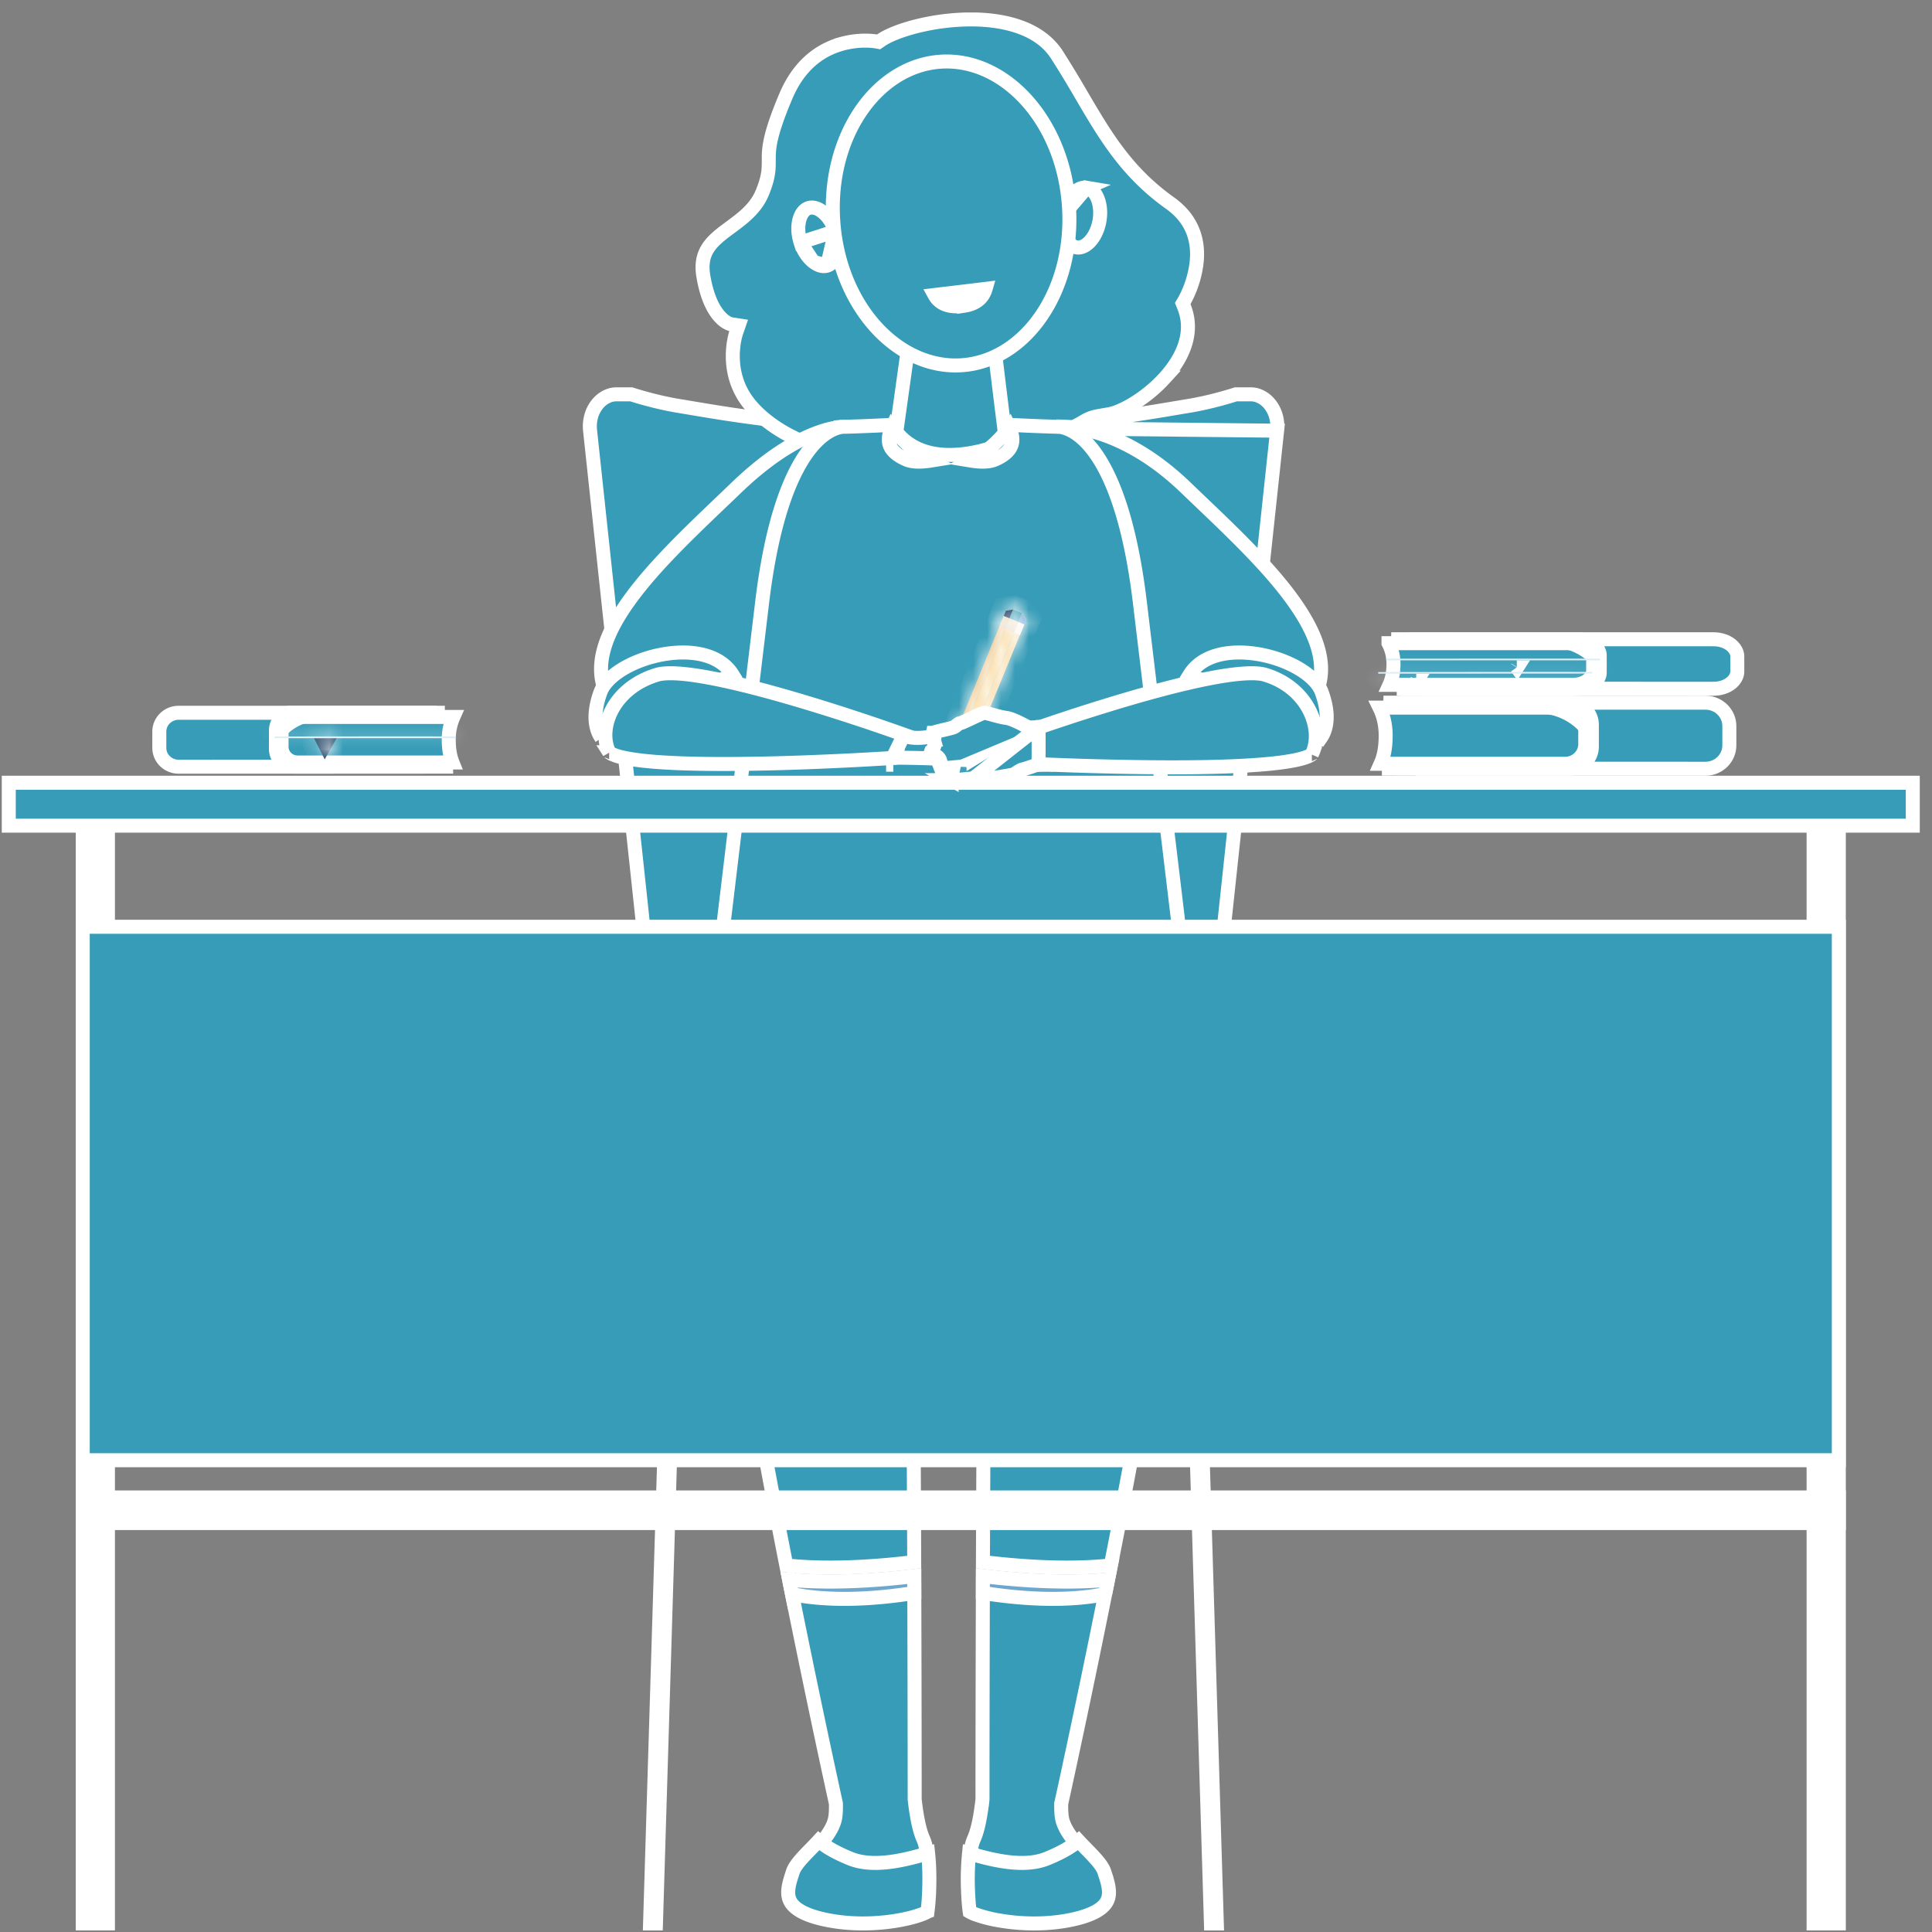 <svg width="138" height="138" viewBox="0 0 138 138" fill="none" xmlns="http://www.w3.org/2000/svg"><rect x="0" y="0" width="138" height="138" fill="#808080" stroke="none"/><g clip-path="url(#a)"><path d="M84.269 64.133h.419l2.228 73.256h-.42L84.27 64.133zm-35.189 0l-2.226 73.256h-.42l2.228-73.256h.418z" fill="#369CB7" stroke="#fff"/><path d="M66.53 30.51v.002h-.5c-1.681 0-3.554-.019-5.379-.083l5.88.081zm0 0h.307v.002h.5c1.682.002 3.555-.019 5.379-.083 4.648-.164 8.993-.899 11.219-1.275.345-.058.64-.108.876-.146.913-.145 1.8-.362 2.456-.542a26.804 26.804 0 0 0 1.015-.3h1.053c1.065 0 2.042 1.132 1.887 2.597L66.53 30.51zm24.692.254L85.99 79.577c-.123 1.15-.91 1.937-1.766 2.003l-15.708 1.206c-.546.042-1.066-.203-1.45-.66l-.382-.455-.383.454c-.386.459-.905.703-1.45.661L49.145 81.58c-.856-.066-1.643-.853-1.765-2.003l-5.231-48.814c-.158-1.465.82-2.597 1.884-2.597h1.053a26.714 26.714 0 0 0 1.015.3c.656.18 1.543.397 2.456.542.237.038.531.088.877.146 2.225.376 6.57 1.11 11.218 1.275l30.57.335z" fill="#369CB7" stroke="#fff"/><path d="M62.554 2.954l.203.038.17-.118c.478-.328 1.344-.69 2.452-.977a16.295 16.295 0 0 1 3.7-.507c2.655-.049 5.189.62 6.414 2.52a79.563 79.563 0 0 1 1.762 2.902c1.718 2.926 3.221 5.486 6.325 7.7 1.799 1.285 2.062 2.979 1.872 4.402a7.495 7.495 0 0 1-.5 1.827 7.357 7.357 0 0 1-.342.718l-.004.007-.001.001-.126.212.093.23c.727 1.797-.036 3.597-1.362 5.068a10.279 10.279 0 0 1-2.162 1.804c-.743.463-1.41.736-1.853.81l-.041.007c-.496.084-.804.135-1.036.198a2.653 2.653 0 0 0-.67.291l-.112.064c-.453.258-1.297.738-3.574 1.75-2.386 1.061-4.958 1.124-6.957.91-.996-.106-1.84-.28-2.434-.427a14.245 14.245 0 0 1-.866-.244l-.044-.014-.01-.004h-.002l-.15-.053-.152.044c-1.573.452-3.452.277-5.216-.34-1.764-.616-3.353-1.654-4.353-2.857-.976-1.174-1.229-2.45-1.235-3.444a6.109 6.109 0 0 1 .114-1.219 4.723 4.723 0 0 1 .105-.426l.006-.019v-.002l.195-.564-.58-.09a.967.967 0 0 1-.158-.059 1.888 1.888 0 0 1-.527-.386c-.424-.424-.974-1.28-1.259-2.983-.133-.796-.016-1.36.216-1.807.24-.46.626-.84 1.11-1.224.196-.155.398-.304.61-.46l.156-.116c.264-.196.538-.403.8-.629.524-.452 1.02-.997 1.321-1.73.274-.668.39-1.146.434-1.573.027-.26.027-.524.026-.766 0-.119 0-.233.003-.338.02-.691.159-1.722 1.225-4.23 1.014-2.384 2.624-3.338 3.967-3.715a6.37 6.37 0 0 1 1.749-.233 5.45 5.45 0 0 1 .692.05l.006.001z" fill="#369CB7" stroke="#fff"/><path d="M60.636 30.484zm-.489.006c.066-.005.125-.009.178-.01l.024.083a586.996 586.996 0 0 1 1.34 4.67c.362 1.291.721 2.594.982 3.601.131.505.236.93.304 1.242a6.497 6.497 0 0 1 .072.367 698.275 698.275 0 0 1-7.299 8.864l-.183.216-12.123.29c-1.121-2.074-.304-4.46 1.607-7.07 1.696-2.318 4.139-4.65 6.44-6.85.373-.355.742-.707 1.103-1.055 2.53-2.436 4.582-3.516 5.974-3.992a6.719 6.719 0 0 1 1.581-.355zm2.91 10.042zm.035-.16zm2.242 88.121v.028l.003.028c.124 1.1.31 2.137.605 2.795.402.898.287 2.104.006 3.226a14.843 14.843 0 0 1-.452 1.447c-.051.141-.098.266-.14.377l-.05.134a5.39 5.39 0 0 0-.085.239c-.04.02-.103.046-.196.075-.252.076-.641.144-1.164.175-1.039.063-2.537-.023-4.366-.409-.918-.194-1.574-.387-2.035-.582-.466-.197-.694-.379-.806-.524-.189-.246-.16-.535.08-1.268.086-.265.268-.569.53-.917a18.166 18.166 0 0 1 .893-1.073c.317-.366.646-.751.912-1.132.262-.377.495-.793.58-1.225v-.001c.053-.272.065-.63.06-1.01l-.001-.058-.014-.056-.006-.027a908.162 908.162 0 0 1-3.321-15.896c1.87.182 4.769.237 8.937-.258a6209.578 6209.578 0 0 1 .03 14.525v1.387zm-.065 8.244l-.006.005.006-.005z" fill="#369CB7" stroke="#fff"/><path d="M57.895 132.09c.192-.197.393-.402.581-.607.116.098.253.206.42.321.408.283.98.603 1.824.948.978.4 2.14.364 3.208.192.839-.134 1.666-.361 2.365-.568.092.841.104 1.731.081 2.494a16.45 16.45 0 0 1-.124 1.679l-.005.002a2.689 2.689 0 0 1-.436.198c-.406.151-.993.31-1.704.431-1.423.244-3.292.33-5.137-.058-1.868-.395-2.43-1.001-2.596-1.485-.09-.262-.092-.557-.032-.895.057-.323.163-.646.274-.986l.02-.062c.107-.323.408-.708.85-1.179.128-.135.267-.278.411-.425zm12.28-3.54l.003-.028v-1.416a6844.198 6844.198 0 0 1 .03-14.525c4.168.495 7.067.44 8.936.258a900.364 900.364 0 0 1-2.268 11.009c-.598 2.817-1 4.645-1.054 4.886a2.901 2.901 0 0 1-.006.028l-.014.056v.058c-.006.38.007.738.06 1.01v.001c.085.432.317.848.58 1.225a14.478 14.478 0 0 0 .997 1.23c.292.337.57.659.808.975.261.348.444.652.53.917.24.733.268 1.022.08 1.268-.113.145-.34.327-.806.524-.462.195-1.117.388-2.036.582-1.829.386-3.327.472-4.366.409-.522-.031-.912-.099-1.163-.175a1.318 1.318 0 0 1-.196-.075 6.308 6.308 0 0 0-.086-.239l-.05-.134a32.645 32.645 0 0 1-.14-.377 14.843 14.843 0 0 1-.451-1.447c-.282-1.122-.397-2.328.005-3.226.297-.658.481-1.696.607-2.794zm.067 8.187l.006.005-.006-.005z" fill="#369CB7" stroke="#fff"/><path d="M78.877 133.693l.02.063c.112.34.218.663.275.986.06.338.058.633-.031.895-.166.484-.73 1.09-2.597 1.485-1.845.388-3.715.302-5.138.058a9.77 9.77 0 0 1-1.703-.431 2.676 2.676 0 0 1-.44-.2c-.039-.261-.1-.88-.125-1.679a18.379 18.379 0 0 1 .081-2.494c.7.207 1.527.434 2.366.568 1.067.172 2.229.208 3.207-.192.845-.345 1.416-.665 1.825-.948.166-.115.304-.223.419-.321.189.205.39.41.582.607.144.147.283.29.41.425.444.471.744.856.85 1.178zm-9.594 2.967v-.001.001zm-4.14-43.968c.084 2.833.132 11.036.157 18.883-4.407.53-7.354.437-9.136.238-1.13-5.72-2.298-11.978-3.11-17.23-.414-2.68-.734-5.094-.91-7.036-.178-1.966-.201-3.386-.053-4.123l-.49-.099.49.099c.56-2.78 1.825-4.13 2.896-4.796a4.792 4.792 0 0 1 1.422-.598 3.709 3.709 0 0 1 .542-.087l.024-.001h.015l.013-.001.01-.001.052-.001c.05 0 .125 0 .225.006.2.013.492.047.848.134.711.173 1.677.559 2.664 1.413 1.966 1.703 4.109 5.352 4.34 13.2zm5.225 0c.232-7.847 2.374-11.497 4.34-13.2.987-.854 1.953-1.24 2.664-1.413.356-.087.649-.121.848-.134a3.128 3.128 0 0 1 .277-.005h.01l.013.001h.015l.024.002a3.704 3.704 0 0 1 .542.087c.37.087.879.26 1.422.598 1.072.667 2.337 2.016 2.896 4.796l.49-.099-.49.099c.149.737.126 2.157-.052 4.123-.177 1.942-.497 4.355-.911 7.036-.812 5.252-1.979 11.51-3.11 17.23-1.78.199-4.729.292-9.136-.238.026-7.847.073-16.05.158-18.883zm5.137-62.213zm0 0zm9.2 4.357c.36.348.73.7 1.102 1.056 2.302 2.198 4.745 4.531 6.44 6.848 1.912 2.611 2.728 4.997 1.607 7.072l-12.123-.29-.183-.215a785.06 785.06 0 0 1-3.504-4.165 258.604 258.604 0 0 1-2.655-3.223 49.046 49.046 0 0 1-.883-1.122 8.553 8.553 0 0 1-.266-.368l.002-.03c.006-.088.02-.212.039-.37.038-.313.1-.74.177-1.245.155-1.01.372-2.314.592-3.606a614.034 614.034 0 0 1 .819-4.673l.006-.034c.091.002.199.006.321.014a9.644 9.644 0 0 1 1.989.365c1.68.481 4.006 1.564 6.52 3.986zm-10.468 5.667v-.005.005zm-.036-.139z" fill="#369CB7" stroke="#fff"/><path d="M80.126 71.201c-3.07.607-7.309 1.273-11.985 1.51h-.46c-4.662-.24-8.888-.904-11.951-1.509a78.846 78.846 0 0 1-3.637-.804 52.46 52.46 0 0 1-.914-.235l3.26-27.14c.697-5.792 1.968-8.917 3.144-10.595 1.142-1.63 2.194-1.896 2.58-1.94l.112-.003h.004c.043-.002.083-.003.125-.003h.013c2.05-.055 4.723-.203 7.318-.37l.186-.011h.015l.186.012c2.595.166 5.269.314 7.318.368h.006c.087.004.169.005.248.007.387.044 1.44.31 2.581 1.94 1.176 1.678 2.447 4.803 3.143 10.595l3.258 27.139c-.22.059-.528.139-.914.234-.857.213-2.1.501-3.636.805zm4.858-23.025c.851-1.358 2.721-1.783 4.756-1.472 1.089.166 2.155.54 3.005 1.037.862.505 1.44 1.1 1.653 1.676.507 1.364.396 2.261.204 2.79a2.098 2.098 0 0 1-.257.5l-9.361-4.531zm-42.029 4.532a2.093 2.093 0 0 1-.258-.5c-.191-.53-.303-1.426.204-2.791.214-.576.792-1.171 1.654-1.676.85-.497 1.916-.87 3.005-1.037 2.034-.311 3.905.114 4.757 1.472l-9.362 4.532z" fill="#369CB7" stroke="#fff"/><path d="M74.252 53.413a.859.859 0 0 1 .021.032l-.118.183.215.28v.001l.005.006.016.022a11.297 11.297 0 0 1-1.017-.4 3.323 3.323 0 0 0-.944-.268c-.301-.04-.656-.045-.94.058-.112.04-.289.126-.465.211l-.025.013-.005.002c-.2.097-.432.21-.678.32-.249.11-.502.214-.736.29-.24.079-.43.118-.56.122h-.011l-.038-.001a8.905 8.905 0 0 1-.125-.005l-.415-.02-.016-.002c-.34-.017-.793-.04-1.322-.062a77.029 77.029 0 0 0-3.15-.074l.425-1.58.112.022.027.005c.185.035.36.069.5.098h.007l.013.003a1.396 1.396 0 0 0 .166.022c.107.01.257.02.445.015.374-.01.897-.072 1.52-.276.528-.173 1.524-.366 2.454-.505.46-.068.89-.12 1.224-.15.168-.014.305-.022.406-.024.07-.001.104.001.112.002.168.056.713.28 1.286.547.294.137.582.279.813.406a3.465 3.465 0 0 1 .375.23c.02.014.027.022.027.022.16.168.305.32.396.455zm.856.712h.006-.006zm-11.817.5l.519-.004-.519.004zm9.871-.635c.466.218 1.825.738 2.052.616l-6.18.178c.602-.015 1.579-.49 2.177-.78.203-.099.362-.176.449-.207.342-.124 1.036-.026 1.502.193zm1.603.566v-.004.004z" fill="#369CB7" stroke="#fff"/><path d="M64.443 52.433l.127.045-.814 1.662c-.142.01-.334.021-.57.036-.547.033-1.33.079-2.274.127-1.887.096-4.412.204-6.968.247-2.558.044-5.134.025-7.127-.131-.999-.078-1.832-.189-2.437-.337a3.35 3.35 0 0 1-.686-.23c-.146-.074-.181-.123-.182-.123l.002.003c-.84-1.678.244-4.584 3.425-5.538.334-.1.866-.132 1.587-.08.709.051 1.554.179 2.488.363 1.868.368 4.054.955 6.145 1.576a151.884 151.884 0 0 1 7.284 2.38zm7.322-21.593a.999.999 0 0 1-.676 1.071c-.878.295-2.148.614-3.436.582-1.283-.033-2.542-.41-3.484-1.464a.489.489 0 0 1-.117-.393l1.077-7.696 5.986 2.585.041.365a1112.375 1112.375 0 0 0 .609 4.95zM59.657 16.518c-.199-.618-.542-1.1-.911-1.389-.372-.29-.722-.355-.99-.268-.269.087-.514.343-.646.796-.13.45-.126 1.042.073 1.66l2.474-.799zm0 0c.2.617.204 1.209.073 1.66-.131.453-.377.709-.645.795m.572-2.455l-.572 2.455m0 0c-.267.087-.617.022-.989-.269m.989.27l-.989-.27m0 0c-.37-.288-.713-.77-.913-1.387l.913 1.387zm17.878-3.379c-.108.64-.025 1.227.17 1.654.195.429.475.646.753.693.278.046.614-.068.94-.41.322-.339.592-.866.7-1.506.107-.639.025-1.225-.17-1.652-.196-.43-.477-.648-.753-.694l-1.64 1.915zm0 0c.107-.639.376-1.166.7-1.505m-.7 1.505l.7-1.505m0 0c.326-.342.662-.457.94-.41l-.94.41z" fill="#369CB7" stroke="#fff"/><path d="M67.144 4.41c4.538-.332 8.756 4.12 9.203 10.224.446 6.104-3.08 11.12-7.62 11.452-4.54.331-8.757-4.12-9.203-10.224-.446-6.105 3.079-11.121 7.62-11.452zm-.037-.499zm-3.548 27.904c-.11-.286-.126-.7.157-1.295.181.241.416.526.707.826a8.118 8.118 0 0 0 2.063 1.554c-.647.105-1.3.117-1.746-.076-.605-.261-1.024-.6-1.181-1.009zm7.514 1.01c-.437.191-1.08.18-1.72.075a8.04 8.04 0 0 0 2.045-1.556 8.75 8.75 0 0 0 .691-.815c.275.59.26 1.002.151 1.288-.156.41-.57.747-1.167 1.008zm2.087 21.712l-.456-.023-.145-1.976a128.453 128.453 0 0 1 2.044-.712 151.884 151.884 0 0 1 5.535-1.773c2.091-.621 4.277-1.208 6.145-1.576.934-.184 1.78-.312 2.488-.363.721-.051 1.253-.02 1.588.08 3.154.946 4.195 3.98 3.345 5.68l.002-.005c-.001 0-.038.05-.19.124-.163.081-.4.163-.717.24-.632.154-1.501.274-2.543.363-2.08.177-4.769.226-7.44.21a231.863 231.863 0 0 1-7.279-.168c-.986-.038-1.804-.074-2.376-.101z" fill="#369CB7" stroke="#fff"/><path d="M5.91 137.387v-81.41h1.8v81.41h-1.8zm123.632 0v-81.41h1.802v81.41h-1.802z" fill="#fff" stroke="#fff"/><path d="M5.91 104.302V66.198h125.434v38.104H5.909z" fill="#369CB7" stroke="#fff"/><path d="M5.91 108.789v-1.829h125.434v1.829H5.909z" fill="#fff" stroke="#fff"/><path d="M56.367 112.839c1.87.182 4.769.237 8.937-.258l.004 1.2c-4.52.72-7.397.368-8.737.079l-.06-.304a75.712 75.712 0 0 1-.144-.717zm22.571 1.021c-1.337.289-4.214.641-8.735-.079l.002-.647.002-.553c4.168.495 7.067.44 8.936.258l-.205 1.021z" fill="#6EA7CE" stroke="#fff"/><path d="M68.876 21.837c-1.152.173-1.689-.196-1.956-.519a1.56 1.56 0 0 1-.167-.247l3.648-.439c-.022.076-.05.155-.087.235-.174.386-.546.835-1.438.97z" fill="#fff" stroke="#fff"/><path d="M99.207 54.904l.102-4.713h22.502c.956 0 1.714.758 1.714 1.67v1.38c0 .911-.758 1.67-1.714 1.67l-22.604-.007z" fill="#369CB7" stroke="#fff"/><path d="M111.586 50.194v.004h.5c.903 0 1.618.714 1.618 1.575v1.557c0 .861-.715 1.575-1.618 1.575H101.76l.018-.067.747-2.875.068-.262-.182-.2-.37.336.37-.336-.001-.001-.003-.004-.012-.013-.047-.05-.165-.182a83.363 83.363 0 0 0-.981-1.057h10.384z" fill="#131313" stroke="#fff"/><path d="M98.618 54.556c.206-.457.36-1.105.36-2.016 0-.857-.208-1.522-.44-1.995h13.251c.807 0 1.444.64 1.444 1.406v1.2c0 .766-.637 1.405-1.444 1.405H98.618z" fill="#369CB7" stroke="#fff"/><path d="M110.8 50.545h.989c.807 0 1.446.64 1.446 1.406v.004c-.569-.635-1.355-1.157-2.435-1.41z" fill="#DAEEF7" stroke="#fff"/><path d="M99.767 49.191l.095-3.53h22.514c1.072 0 1.716.657 1.716 1.221v1.095c0 .564-.642 1.22-1.716 1.22l-22.61-.006z" fill="#369CB7" stroke="#fff"/><path d="M102.929 46.489l-.329.376.329-.376h-.001v-.001l-.003-.003-.013-.01-.046-.041-.165-.144-.509-.439a63.825 63.825 0 0 0-.216-.183h10.8c.941.05 1.49.642 1.49 1.143v1.237c0 .523-.6 1.146-1.619 1.146h-10.286l.714-2.173.103-.315-.249-.217z" fill="#369CB7" stroke="#fff"/><path d="M99.178 45.94h13.173c.922 0 1.446.564 1.446 1.013v.952c0 .45-.522 1.013-1.446 1.013H99.247c.17-.369.287-.857.287-1.497a3.16 3.16 0 0 0-.356-1.48z" fill="#369CB7" stroke="#fff"/><path d="M112.351 45.942c.872-.001 1.387.503 1.44.938a4.562 4.562 0 0 0-1.636-.938h.196z" fill="#DAEEF7" stroke="#fff"/><path d="M101.159 48.618h.051l-.024.038-.027-.038zm7.184-.953h.034l-.016.025-.018-.025z" fill="#369CB7" stroke="#fff"/><mask id="b" fill="#fff"><path d="M99.022 47.165h15.273v-.114c0-.015-15.285 0-15.285 0l.012.114z"/></mask><path d="M99.022 47.165h15.273v-.114c0-.015-15.285 0-15.285 0l.012.114z" fill="#DAEEF7"/><path d="M99.022 47.165l-.995.104.094.896h.9v-1zm15.273 0v1h1v-1h-1zm-15.285-.114l-.001-1-1.109.002.115 1.102.995-.104zm.012 1.114h15.273v-2H99.022v2zm15.273-1h1v-.113h-2v.114h1zm1-.114c-.148-.522-.648-.936-.754-.969-.04-.01-.101-.02-.122-.023l-.065-.006-.04-.002h-.049l-.135-.002-.489-.002-1.734-.002a5963.682 5963.682 0 0 0-10.51.004l-1.731.002h-.657v1l.002 1h.657a16525.295 16525.295 0 0 1 12.238-.006 922.786 922.786 0 0 1 2.347.005h-.023l-.061-.007a1.788 1.788 0 0 1-.12-.022c-.106-.034-.607-.447-.754-.97h2zm-17.28.104l.012.114 1.989-.208-.012-.114-1.989.208z" fill="#fff" mask="url(#b)"/><mask id="c" fill="#fff"><path d="M98.451 48.118l15.28-.008v-.114c0-.015-15.293.009-15.293.009l.013.113z"/></mask><path d="M98.451 48.118l15.28-.008v-.114c0-.015-15.293.009-15.293.009l.013.113z" fill="#DAEEF7"/><path d="M98.451 48.118l-.993.119.106.882h.888v-1zm15.28-.008l.001 1h.999v-1h-1zm-15.293-.105l-.002-1-1.125.002.134 1.116.993-.118zm.014 1.113l15.28-.008-.001-2-15.28.008v2zm15.279-1.008h1v-.113h-2v.113h1zm1-.114c-.148-.523-.649-.936-.755-.97-.039-.008-.1-.02-.121-.022l-.065-.006-.04-.002h-.049l-.136-.002-.489-.002h-1.735a5866.254 5866.254 0 0 0-10.515.01l-1.733.002h-.656v1l.002 1h.657L100.83 49a19014.397 19014.397 0 0 1 10.513-.01 990.664 990.664 0 0 1 2.348.004h-.023a.935.935 0 0 1-.181-.03c-.106-.032-.607-.446-.755-.969h2zm-17.286.127l.013.114L99.444 48l-.013-.114-1.986.237z" fill="#fff" mask="url(#c)"/><path d="M69.227 52.632l-.418.482.048-.757.146-.1.224.375z" fill="#F2E9DA" stroke="#fff"/><mask id="d" fill="#fff"><path d="M69.158 51.54l.176.295-1.118 2.722.157-2.473.785-.544z"/></mask><path d="M69.158 51.54l.176.295-1.118 2.722.157-2.473.785-.544z" fill="#E0D5C3"/><path d="M69.158 51.54l.858-.513-.549-.918-.88.61.57.821zm.176.295l.925.38.19-.463-.257-.43-.858.513zm-1.118 2.722l-.998-.063 1.923.443-.925-.38zm.157-2.473l-.57-.822-.397.276-.03.483.997.063zm-.074-.03l.176.294 1.717-1.026-.176-.295-1.717 1.026zm.11-.599l-1.118 2.723 1.85.76 1.118-2.723-1.85-.76zm.805 3.166l.157-2.473-1.996-.128-.157 2.474 1.996.127zm-.27-1.715l.784-.544-1.14-1.644-.784.544 1.14 1.644z" fill="#fff" mask="url(#d)"/><mask id="e" fill="#fff"><path d="M68.373 52.084l-.04.64.454-.47 3.58-8.722-.523.095-3.47 8.457z"/></mask><path d="M68.373 52.084l-.04.64.454-.47 3.58-8.722-.523.095-3.47 8.457z" fill="#E8BA70"/><path d="M68.373 52.084l-.925-.38-.062.152-.01.165.997.063zm-.04.64l-.998-.063-.173 2.719 1.89-1.962-.72-.694zm.454-.47l.72.694.132-.138.073-.177-.925-.38zm3.58-8.722l.924.38.694-1.69-1.798.326.18.984zm-.523.095l-.179-.984-.538.098-.208.506.925.38zm-4.469 8.394l-.04.64 1.996.127.04-.64-1.996-.127zm1.678 1.397l.454-.47-1.44-1.389-.454.471 1.44 1.388zm.659-.785l3.58-8.721-1.851-.76-3.58 8.722 1.85.76zm2.475-10.085l-.522.095.358 1.968.522-.095-.358-1.968zm-1.268.7l-3.47 8.456 1.85.76 3.47-8.457-1.85-.76z" fill="#fff" mask="url(#e)"/><mask id="f" fill="#fff"><path d="M68.787 52.253l.09.695.55-.43 3.58-8.723-.64-.263-3.58 8.721z"/></mask><path d="M68.787 52.253l.09.695.55-.43 3.58-8.723-.64-.263-3.58 8.721z" fill="#F7CC7F"/><path d="M68.787 52.253l-.925-.38-.101.246.034.263.992-.129zm.09.695l-.992.128.225 1.74 1.382-1.08-.616-.788zm.55-.43l.616.788.208-.163.101-.246-.925-.38zm3.58-8.723l.924.38.38-.926-.925-.38-.38.926zm-.64-.263l.379-.925-.925-.38-.38.926.925.38zm-4.572 8.85l.09.694 1.983-.256-.09-.695-1.983.257zm1.697 1.354l.55-.43-1.23-1.576-.551.43 1.231 1.576zm.86-.839l3.58-8.723-1.85-.759-3.58 8.723 1.85.76zm3.034-10.027l-.64-.263-.76 1.85.641.263.759-1.85zm-1.945.283l-3.58 8.72 1.85.76 3.58-8.721-1.85-.76z" fill="#fff" mask="url(#f)"/><mask id="g" fill="#fff"><path d="M69.427 52.518l-.005.654.42-.485 3.471-8.459-.306-.433-3.58 8.723z"/></mask><path d="M69.427 52.518l-.005.654.42-.485 3.471-8.459-.306-.433-3.58 8.723z" fill="#FAE0B2"/><path d="M69.427 52.518l-.925-.38-.073.179-.002.193 1 .008zm-.005.654l-1-.008-.02 2.712 1.776-2.05-.756-.654zm.42-.485l.756.655.107-.124.062-.151-.925-.38zm3.471-8.459l.925.38.209-.508-.317-.449-.817.577zm-.306-.433l.816-.578-1.05-1.486-.691 1.684.925.38zm-4.58 8.715l-.005.654 2 .015.005-.654-2-.015zm1.75 1.317l.42-.485-1.51-1.31-.42.485 1.51 1.31zm.59-.76l3.471-8.459-1.85-.76-3.47 8.46 1.85.759zm3.363-9.416l-.307-.434-1.633 1.155.307.434 1.633-1.155zm-2.048-.236l-3.58 8.723 1.85.76 3.58-8.724-1.85-.759z" fill="#fff" mask="url(#g)"/><mask id="h" fill="#fff"><path d="M72.371 43.531l-.264.643.642.263.263-.643-.64-.263z"/></mask><path d="M72.371 43.531l-.264.643.642.263.263-.643-.64-.263z" fill="#369CB7"/><path d="M72.107 44.174l-.925-.38-.38.925.926.38.38-.925zm.264-.643l.38-.925-.925-.38-.38.926.925.38zm.641.263l.925.38.38-.925-.925-.38-.38.925zm-.263.643l-.38.925.925.38.38-.925-.925-.38zm.284.116l.263-.642-1.85-.76-.264.643 1.85.76zm-1.041-.097l.64.263.76-1.85-.641-.263-.76 1.85zm.095-1.041l-.264.642 1.85.76.264-.643-1.85-.76zm1.041.097l-.641-.263-.76 1.85.642.263.759-1.85z" fill="#fff" mask="url(#h)"/><mask id="i" fill="#fff"><path d="M72.744 44.439l.263-.644.306.433-.156.38-.413-.17z"/></mask><path d="M72.744 44.439l.263-.644.306.433-.156.38-.413-.17z" fill="#88B5E2"/><path d="M72.744 44.439l-.926-.378-.377.924.924.379.379-.925zm.263-.644l.816-.578-1.053-1.49-.69 1.69.927.378zm.306.433l.925.38.209-.508-.317-.449-.817.577zm-.156.38l-.379.925.925.38.38-.925-.926-.38zm.513.208l.262-.644-1.852-.755-.262.644 1.852.755zm-1.48-.444l.306.434 1.634-1.155-.307-.434-1.633 1.155zm.198-.523l-.156.38 1.85.759.156-.38-1.85-.76zm1.148-.166l-.413-.17-.758 1.85.413.17.758-1.85z" fill="#fff" mask="url(#i)"/><mask id="j" fill="#fff"><path d="M71.688 44.005l.156-.378.522-.095-.263.642-.415-.17z"/></mask><path d="M71.688 44.005l.156-.378.522-.095-.263.642-.415-.17z" fill="#2C4B70"/><path d="M71.688 44.005l-.924-.382-.383.928.93.38.377-.926zm.156-.378l-.179-.984-.537.098-.208.505.924.381zm.522-.095l.926.379.69-1.689-1.795.326.179.984zm-.263.642l-.377.926.925.378.378-.925-.926-.379zm.51.212l.156-.378-1.85-.762-.155.377 1.849.763zm-.59.225l.522-.095-.358-1.968-.522.095.358 1.968zm-.583-1.457l-.262.642 1.851.757.263-.642-1.852-.757zm1.041.094l-.415-.169-.756 1.852.415.17.756-1.852z" fill="#fff" mask="url(#j)"/><mask id="k" fill="#fff"><path d="M72.434 45.194l.414.17.31-.758-.413-.17-.31.758z"/></mask><path d="M72.434 45.194l.414.17.31-.758-.413-.17-.31.758z" fill="#FEF8F8"/><path d="M72.848 45.364l-.38.925.926.38.38-.926-.926-.38zm-.414-.17l-.925-.38-.38.925.926.38.38-.925zm.31-.757l.38-.925-.925-.38-.38.925.926.38zm.415.17l.925.379.38-.925-.926-.38-.38.925zm.069-.169l-.414-.17-.76 1.851.415.17.759-1.85zm.132 1.135l.31-.757-1.85-.759-.31.757 1.85.76zm-.995-.211l.414.17.76-1.85-.415-.17-.759 1.85zm-.131-1.135l-.311.757 1.85.76.31-.758-1.85-.759z" fill="#fff" mask="url(#k)"/><mask id="l" fill="#fff"><path d="M71.376 44.764l.413.17.31-.758-.413-.17-.31.758z"/></mask><path d="M71.376 44.764l.413.17.31-.758-.413-.17-.31.758z" fill="#EDDFCA"/><path d="M71.79 44.933l-.38.925.925.38.38-.925-.926-.38zm-.414-.17l-.926-.379-.379.926.925.379.38-.925zm.31-.756l.38-.926-.926-.38-.38.926.926.38zm.414.17l.925.378.38-.925-.926-.38-.38.926zm.069-.17l-.414-.169-.759 1.85.414.17.759-1.85zm.132 1.136l.31-.757-1.85-.759-.31.757 1.85.759zm-.994-.211l.413.17.759-1.851-.414-.17-.758 1.85zm-.133-1.135l-.31.757 1.85.759.311-.758-1.85-.758z" fill="#fff" mask="url(#l)"/><mask id="m" fill="#fff"><path d="M71.796 44.931l.641.263.31-.757-.64-.263-.31.757z"/></mask><path d="M71.796 44.931l.641.263.31-.757-.64-.263-.31.757z" fill="#F2E9DA"/><path d="M72.437 45.194l-.38.925.926.38.38-.926-.926-.379zm-.64-.263l-.926-.38-.38.926.926.38.38-.926zm.31-.757l.379-.925-.925-.38-.38.926.926.379zm.64.263l.926.38.38-.926-.926-.38-.38.926zm.07-.168l-.641-.263-.76 1.85.642.263.759-1.85zm-.096 1.041l.31-.757-1.85-.758-.31.757 1.85.758zm-.994-.21l.641.262.76-1.85-.642-.263-.759 1.85zm.096-1.043l-.31.758 1.85.758.31-.757-1.85-.759z" fill="#fff" mask="url(#m)"/><mask id="n" fill="#fff"><path d="M68.768 53.922l-.552.635.052-.84.193.239.307-.034z"/></mask><path d="M68.768 53.922l-.552.635.052-.84.193.239.307-.034z" fill="#DB3F2A"/><path d="M68.768 53.922l.8.6 1.386-1.847-2.296.253.11.994zm-.552.635l-.998-.062-.184 2.943 1.936-2.224-.754-.657zm.052-.84l.778-.628-1.616-1.999-.16 2.565.998.062zm.193.239l-.777.629.344.425.543-.06-.11-.994zm-.493-.634a.826.826 0 0 1 .02-.025l.007-.01.007-.007.003-.005-.002.003-.016.019-.062.072-.19.217-.188.217-.062.07a.139.139 0 0 1-.017.02l-.005.006-.001.001.754.657.754.657.002-.002a.15.15 0 0 0 .004-.005l.018-.02.062-.071.189-.217a244.403 244.403 0 0 0 .254-.293l.02-.023.008-.01.006-.007.007-.009a.417.417 0 0 0 .009-.01l.02-.025-1.601-1.2zm1.246 1.298l.052-.84-1.996-.125-.052.84 1.996.125zm-1.723-.274l.193.239 1.555-1.258-.193-.238-1.555 1.257zm1.08.604l.307-.034-.22-1.988-.306.034.22 1.988z" fill="#fff" mask="url(#n)"/><path d="M74.187 51.923l-.208.021c-.1.01-.194.016-.27.018-.037 0-.08 0-.12-.002h-.003a.61.61 0 0 1-.217-.054 8.263 8.263 0 0 1-.215-.109l-.085-.044a11.327 11.327 0 0 0-.41-.202c-.313-.145-.6-.251-.785-.273-.288-.035-.652-.135-.948-.216l-.091-.025a7.577 7.577 0 0 0-.423-.107 1.327 1.327 0 0 0-.127-.021 4.315 4.315 0 0 0-.238.096c-.156.068-.345.156-.538.246l-.1.047c-.156.074-.312.147-.442.206a6.248 6.248 0 0 1-.217.095 1.198 1.198 0 0 1-.212.068.581.581 0 0 0-.086.05 1.91 1.91 0 0 0-.12.09 4.094 4.094 0 0 1-.084.066.653.653 0 0 1-.15.082 1.301 1.301 0 0 1-.097.033c-.06.019-.132.037-.205.055-.087.022-.192.046-.3.071l-.211.05a8.821 8.821 0 0 0-.5.13c-.06.018-.108.034-.145.048a1.015 1.015 0 0 0 .012.456l.053.058.033.112-.48.14.48-.139v.003l.002.004.002.007.004.016a.508.508 0 0 1 .013.116.614.614 0 0 1-.027.188.774.774 0 0 1-.206.325l-.001.003a.558.558 0 0 0-.056.19l-.001.014a.267.267 0 0 0 .043.066l.052.004-.044.498.044-.498h.006l.01.002a.777.777 0 0 1 .126.021.768.768 0 0 1 .155.055.563.563 0 0 1 .312.412.65.65 0 0 1 .007.155l-.002.046-.002.08c0 .089.008.147.02.18m6.992-2.933l-4.695 3.692-.063-.01-.063.007-1.234.121a.371.371 0 0 1-.152-.006m6.207-3.804v2.641l-.045.017a.783.783 0 0 0-.13.063 15.467 15.467 0 0 1-.803.27l-.115.033-.017.005a.664.664 0 0 0-.161.052 1.262 1.262 0 0 0-.093.048 3.242 3.242 0 0 0-.168.104 10.88 10.88 0 0 0-.23.156l-.012.003c-.05.012-.125.028-.22.046-.187.036-.432.078-.687.119l-.742.117-.46.072c-.071.013-.25.009-.464-.012a6.848 6.848 0 0 1-.323-.038l-.02-.003h-.004v-.001l4.694-3.692zm-6.992 2.933a.034.034 0 0 0 .003.005l-.003-.003-.001-.002-.467.176.466-.177-.002-.001.003.001.001.001zm0 0c.016.007.082.03.236.017l.675-.062-.14.66m0 0v-.001.003-.003zm0 0l-.002.012a.511.511 0 0 0 .016.244m0 0a.055.055 0 0 1-.005-.002m.005.002a.06.06 0 0 0 .002.003m-.007-.005l-.002-.001h.002zm0 0h.001a.034.034 0 0 1 .006.005m0 0zm4.475-.427h-.002a.093.093 0 0 1 .002 0zm-5.8-2.489v-.002.002zM.627 58.977V55.91h136v3.067h-136zm31.148-8.064l.085 3.845-19.1.006c-.77 0-1.38-.61-1.38-1.341v-1.169c0-.731.608-1.341 1.38-1.341h19.015z" fill="#369CB7" stroke="#fff"/><path d="M21.008 50.916h.5v-.003h8.556a53.02 53.02 0 0 0-.712.769l-.14.154-.04.043-.01.011-.002.003h-.001v.001l.37.336-.37-.336-.182.2.068.262.625 2.402h-8.662c-.727 0-1.297-.574-1.297-1.26v-1.322c0-.686.57-1.26 1.297-1.26z" fill="#B75742" stroke="#fff"/><path d="M32.054 52.828c0 .715.11 1.244.267 1.635h-11.06c-.644 0-1.15-.51-1.15-1.118V52.33c0-.61.506-1.118 1.15-1.118h11.124a3.92 3.92 0 0 0-.331 1.617z" fill="#369CB7" stroke="#fff"/><path d="M20.13 52.119c.101-.51.562-.907 1.13-.908h.312a3.886 3.886 0 0 0-1.441.908z" fill="#DAEEF7" stroke="#fff"/><mask id="o" fill="#fff"><path d="M24.045 52.728l-.85 1.513-.766-1.513h1.616z"/></mask><path d="M24.045 52.728l-.85 1.513-.766-1.513h1.616z" fill="#13375B"/><path d="M24.045 52.728l.872.49.837-1.49h-1.709v1zm-.85 1.513l-.893.452.846 1.671.918-1.633-.871-.49zm-.766-1.513v-1h-1.627l.735 1.452.892-.452zm.744-.49l-.85 1.513 1.743.98.85-1.513-1.743-.98zm.914 1.552l-.766-1.513-1.784.903.765 1.513 1.785-.903zm-1.658-.062h1.616v-2h-1.616v2z" fill="#fff" mask="url(#o)"/><mask id="p" fill="#fff"><path d="M19.61 52.728h12.949v-.122c0-.017-12.949 0-12.949 0v.122z"/></mask><path d="M19.61 52.728h12.949v-.122c0-.017-12.949 0-12.949 0v.122z" fill="#DAEEF7"/><path d="M32.559 52.728v1h1v-1h-1zm-12.949-.122l-.001-1-.999.002v.998h1zm0 1.122h12.949v-2H19.61v2zm12.949-1h1v-.121h-2v.122h1zm1-.122c-.118-.471-.56-.898-.684-.949a1.83 1.83 0 0 0-.153-.037.793.793 0 0 0-.084-.01l-.048-.004a3.635 3.635 0 0 0-.168-.002l-.416-.002c-.355-.002-.862-.002-1.47-.003a3599.435 3599.435 0 0 0-8.904.005l-1.467.002h-.556l.001 1 .001 1h.557l1.467-.002a10041.595 10041.595 0 0 1 8.901-.005 649.612 649.612 0 0 1 1.968.006h.007l-.035-.002a.808.808 0 0 1-.08-.01 1.79 1.79 0 0 1-.152-.038c-.123-.05-.566-.477-.684-.949h2zm-14.949 0v.122h2v-.122h-2z" fill="#fff" mask="url(#p)"/></g><defs><clipPath id="a"><path fill="#fff" transform="translate(.127 .889)" d="M0 0h137v137H0z"/></clipPath></defs></svg>